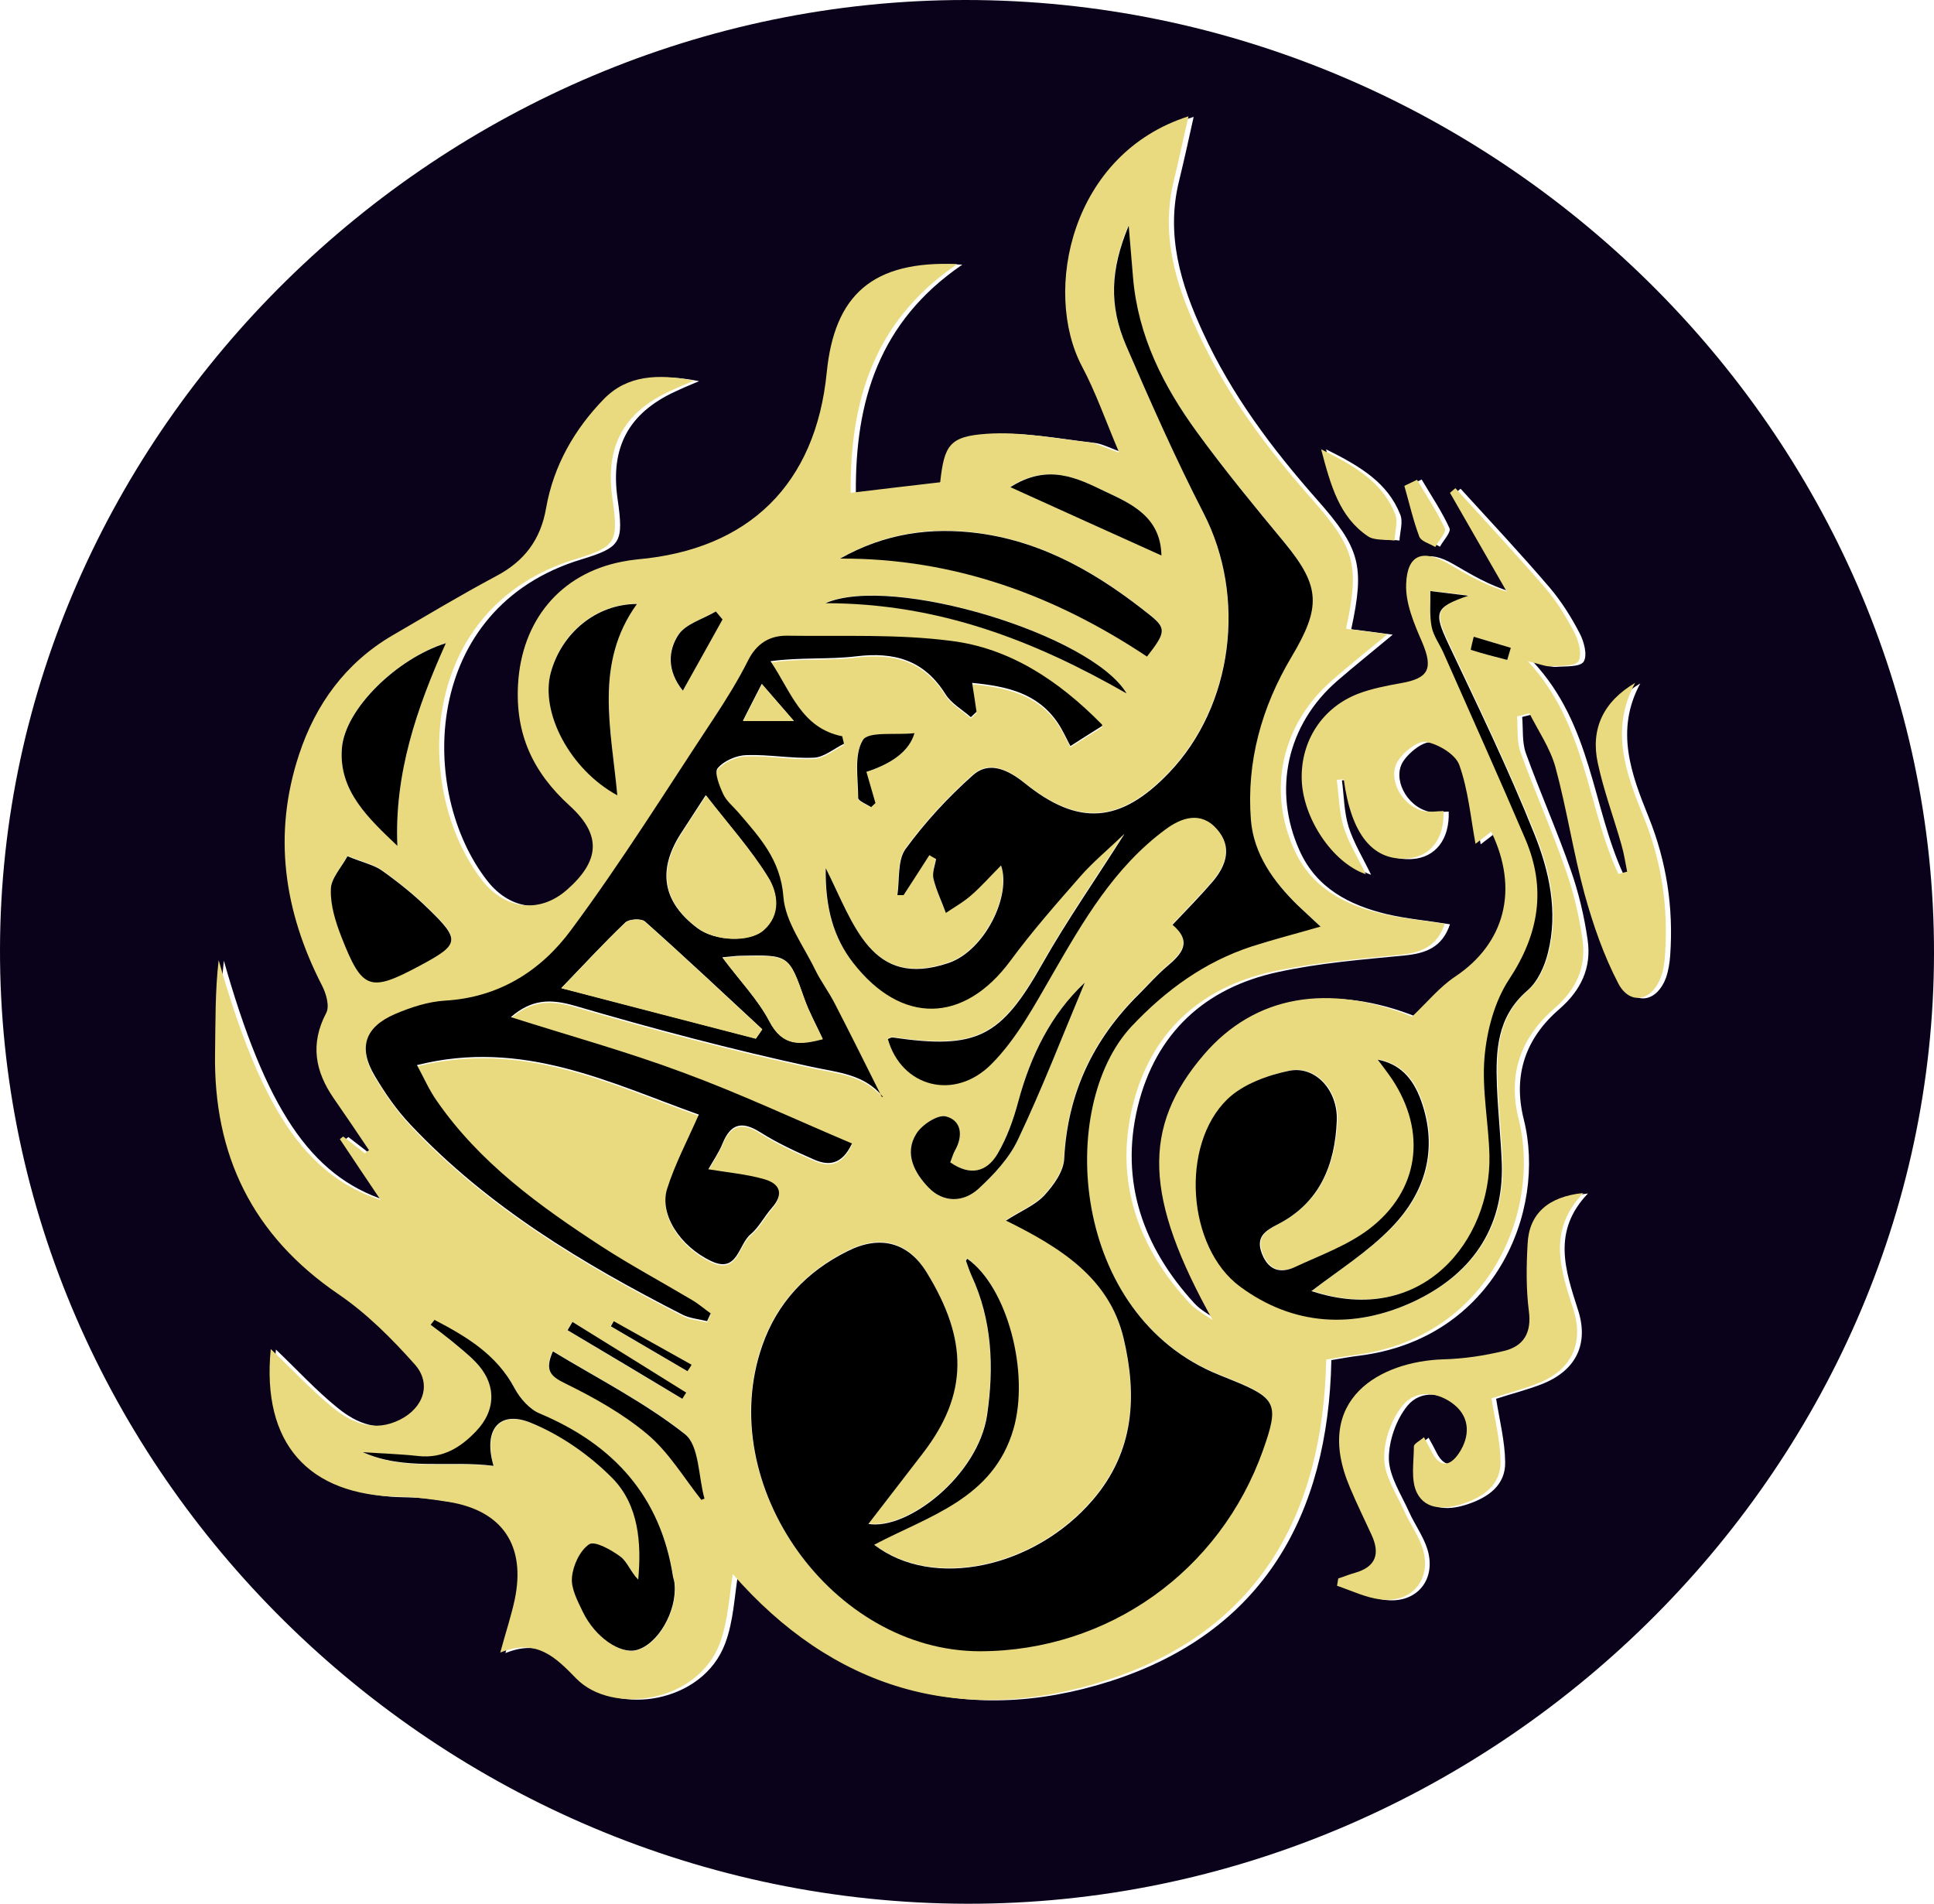 <?xml version="1.0" encoding="UTF-8"?>
<svg id="Ebene_1" data-name="Ebene 1" xmlns="http://www.w3.org/2000/svg" viewBox="0 0 75 73.82">
  <defs>
    <style>
      .cls-1, .cls-2, .cls-3 {
        stroke-width: 0px;
      }

      .cls-2 {
        fill: #09021a;
      }

      .cls-3 {
        fill: #eada7f;
      }
    </style>
  </defs>
  <path class="cls-2" d="m37.51,73.82C16.97,73.79-.05,56.98,0,36.79.05,16.74,17.09,0,37.44,0c20.52,0,37.59,16.81,37.56,36.98-.03,20.09-17.12,36.87-37.49,36.84Zm9.72-22.61c-.31-.22-.66-.4-.91-.67-1.99-2.17-2.9-4.72-2.2-7.62.69-2.85,2.6-4.62,5.45-5.23,1.6-.35,3.25-.48,4.89-.64.84-.08,1.47-.32,1.77-1.21-.86-.14-1.67-.21-2.44-.39-1.46-.35-2.74-1.01-3.39-2.46-1.06-2.34-.49-4.9,1.46-6.59.67-.58,1.36-1.13,2.15-1.79-.65-.09-1.13-.15-1.61-.21.53-2.46.35-3.13-1.32-5.02-1.75-1.98-3.32-4.07-4.43-6.49-.87-1.88-1.44-3.78-.93-5.86.2-.82.38-1.64.57-2.5-4.56,1.45-5.66,6.78-4.14,9.68.53,1.01.91,2.11,1.45,3.36-.55-.19-.86-.37-1.18-.4-1.32-.15-2.65-.42-3.95-.33-1.47.1-1.65.45-1.81,1.88-1.15.14-2.3.27-3.47.41-.03-3.55.88-6.65,4.13-8.87-3.27-.13-4.76,1.18-5.06,4.21-.43,4.32-3.01,6.86-7.34,7.24-.2.02-.4.05-.6.09-2.41.47-3.89,2.3-4.03,4.75-.11,1.95.58,3.42,2.01,4.72,1.25,1.14,1.14,2.14-.11,3.25-1.04.92-2.38.79-3.28-.35-2.72-3.45-2.57-10.6,3.64-12.48,1.54-.47,1.64-.66,1.4-2.34-.29-2,.42-3.33,2.24-4.17.23-.11.47-.21.92-.4-1.43-.28-2.6-.2-3.48.7-1.15,1.17-1.96,2.59-2.25,4.23-.22,1.23-.85,2.07-1.94,2.65-1.37.73-2.7,1.53-4.04,2.31-1.8,1.06-2.96,2.66-3.6,4.6-1.03,3.1-.59,6.09.89,8.97.16.31.3.8.16,1.06-.63,1.2-.43,2.27.3,3.32.46.66.91,1.33,1.36,2l-.16.12c-.28-.22-.56-.43-.84-.65-.04.03-.09.07-.13.1.5.74,1,1.48,1.58,2.36-2.95-.96-4.67-3.63-6.28-9.3-.13,1.19-.11,2.39-.14,3.58-.08,3.97,1.44,7.09,4.78,9.37,1.1.75,2.07,1.73,2.96,2.72.67.76.35,1.69-.57,2.15-.99.5-1.87.13-2.62-.48-.84-.68-1.57-1.48-2.39-2.26-.36,3.65,1.45,5.68,5.01,5.73.64,0,1.27.09,1.9.2,2.08.35,2.99,1.71,2.55,3.79-.13.61-.33,1.21-.56,2.05,1.41-.57,2.15.2,2.95,1.01,1.38,1.41,4.7.95,5.57-1.38.33-.87.36-1.85.5-2.67,3.84,4.4,8.77,5.94,14.44,4.13,5.9-1.89,8.45-6.42,8.57-12.45.41-.07.74-.13,1.07-.17,5.25-.65,7.29-5.6,6.39-9.17-.43-1.72.08-3.15,1.38-4.27.85-.74,1.25-1.61,1.1-2.67-.13-.92-.35-1.85-.66-2.73-.53-1.52-1.19-3.01-1.74-4.53-.15-.43-.1-.93-.14-1.4l.48-.12c.34.69.81,1.36,1.01,2.09.44,1.62.68,3.3,1.13,4.92.33,1.19.74,2.38,1.31,3.47.45.85,1.3.68,1.64-.23.1-.28.15-.59.17-.89.13-1.84-.14-3.62-.83-5.34-.68-1.68-1.32-3.38-.33-5.2-1.24.74-1.72,1.79-1.45,3.1.23,1.08.61,2.12.92,3.18.1.34.15.7.22,1.04-.11.03-.23.06-.34.09-1.22-2.64-1.22-5.79-3.51-8.25.51.12.7.21.88.2.38-.03.94.01,1.08-.2.16-.24.02-.78-.15-1.1-.32-.62-.71-1.24-1.16-1.77-1.12-1.31-2.3-2.57-3.46-3.84l-.21.18c.73,1.28,1.47,2.55,2.2,3.83-.88-.26-1.57-.68-2.26-1.08-1-.58-1.6-.36-1.64.79-.03.75.31,1.54.62,2.25.44,1.02.27,1.4-.82,1.59-.56.1-1.13.21-1.66.41-1.4.54-2.23,1.84-2.19,3.32.05,1.49,1.19,3.23,2.49,3.68-.32-.66-.67-1.23-.87-1.85-.18-.58-.18-1.21-.26-1.81l.27-.02c.29,2.13,1.12,3.16,2.46,3.07.9-.06,1.45-.77,1.41-1.84-.26,0-.54.05-.78,0-.86-.21-1.43-1.3-.97-1.97.23-.34.77-.77,1.08-.71.48.09,1.14.47,1.28.89.35.97.44,2.04.63,3.06.15-.11.37-.29.61-.47,1.09,2.25.52,4.34-1.4,5.62-.59.4-1.06.98-1.67,1.55-3.24-1.3-6.09-.82-8.07,1.47-2.43,2.82-2.31,5.55.35,10.32Zm4.85,10c-.02.1-.03.2-.05.3.56.18,1.11.46,1.69.53,1.23.15,2-.8,1.63-1.98-.16-.5-.49-.95-.71-1.44-.3-.67-.76-1.36-.78-2.04-.01-.7.28-1.53.72-2.07.52-.63,1.4-.52,2.02,0,.59.49.58,1.21.17,1.84-.31.48-.72.64-1.06-.02-.09-.18-.18-.35-.31-.58-.17.15-.39.26-.39.36,0,.61-.13,1.3.12,1.8.35.7,1.14.64,1.81.41.77-.26,1.45-.73,1.43-1.63-.01-.81-.22-1.62-.35-2.45.64-.21,1.26-.36,1.85-.6,1.27-.53,1.75-1.56,1.32-2.86-.49-1.53-1.01-3.04.39-4.5-1.39.14-2.11.82-2.16,1.98-.04.87-.06,1.75.05,2.61.11.83-.2,1.35-.95,1.53-.77.19-1.58.3-2.38.33-2.41.07-5.08,1.51-3.61,4.97.26.62.56,1.22.84,1.84.34.74.15,1.24-.65,1.47-.22.06-.44.15-.65.22Zm-.66-43.8c.38,1.44.71,2.62,1.81,3.38.26.18.69.12,1.04.17.02-.34.15-.72.03-1.01-.49-1.23-1.53-1.86-2.88-2.53Zm3.72,1.18c-.17.08-.33.16-.5.24.19.66.34,1.33.58,1.97.07.19.41.27.62.4.13-.24.44-.56.37-.72-.3-.66-.71-1.26-1.08-1.89Z"/>
  <g>
    <path class="cls-3" d="m47.04,51.21c-2.66-4.76-2.78-7.49-.35-10.32,1.98-2.3,4.82-2.78,8.07-1.47.6-.57,1.07-1.15,1.67-1.55,1.92-1.28,2.49-3.37,1.4-5.62-.24.18-.46.36-.61.47-.19-1.02-.28-2.08-.63-3.06-.15-.41-.8-.8-1.28-.89-.32-.06-.85.36-1.08.71-.46.67.11,1.76.97,1.97.25.06.52,0,.78,0,.04,1.07-.51,1.78-1.41,1.84-1.34.09-2.17-.94-2.46-3.07l-.27.02c.08.61.09,1.24.26,1.81.19.62.55,1.19.87,1.85-1.31-.45-2.45-2.19-2.49-3.68-.04-1.48.79-2.78,2.19-3.32.53-.2,1.1-.31,1.66-.41,1.09-.19,1.25-.57.82-1.59-.31-.71-.65-1.51-.62-2.25.04-1.15.64-1.37,1.64-.79.69.4,1.38.82,2.26,1.08-.73-1.28-1.47-2.55-2.2-3.83l.21-.18c1.16,1.28,2.34,2.54,3.46,3.84.46.53.84,1.15,1.16,1.77.17.32.3.86.15,1.1-.14.21-.7.17-1.08.2-.18.01-.38-.08-.88-.2,2.28,2.46,2.28,5.61,3.51,8.25.11-.03.23-.06.34-.09-.07-.35-.12-.7-.22-1.04-.3-1.06-.69-2.1-.92-3.18-.28-1.31.21-2.37,1.45-3.1-.99,1.83-.35,3.52.33,5.2.7,1.72.96,3.5.83,5.34-.02.3-.06.61-.17.89-.34.91-1.19,1.08-1.64.23-.57-1.09-.98-2.28-1.31-3.47-.44-1.62-.69-3.3-1.13-4.92-.2-.73-.66-1.4-1.01-2.09l-.48.12c.04.47-.02.97.14,1.4.55,1.52,1.21,3,1.74,4.53.31.88.53,1.8.66,2.73.15,1.06-.24,1.93-1.1,2.67-1.29,1.12-1.81,2.55-1.38,4.27.9,3.57-1.14,8.52-6.39,9.17-.33.04-.66.1-1.07.17-.12,6.03-2.66,10.56-8.57,12.45-5.67,1.82-10.6.27-14.44-4.13-.14.82-.18,1.8-.5,2.67-.87,2.33-4.19,2.79-5.57,1.38-.8-.82-1.54-1.58-2.95-1.01.23-.84.43-1.44.56-2.05.44-2.09-.47-3.45-2.55-3.79-.63-.1-1.27-.19-1.9-.2-3.56-.05-5.37-2.07-5.01-5.73.82.78,1.56,1.58,2.39,2.26.75.61,1.63.98,2.62.48.92-.46,1.24-1.4.57-2.15-.89-1-1.86-1.97-2.96-2.72-3.33-2.27-4.85-5.39-4.78-9.37.02-1.2,0-2.39.14-3.58,1.61,5.67,3.33,8.34,6.28,9.3-.59-.88-1.09-1.62-1.58-2.36.04-.03.09-.07.13-.1.28.22.56.43.84.65l.16-.12c-.45-.67-.9-1.34-1.36-2-.73-1.05-.93-2.12-.3-3.32.14-.26,0-.75-.16-1.06-1.48-2.88-1.92-5.86-.89-8.97.64-1.94,1.8-3.54,3.6-4.6,1.34-.78,2.67-1.58,4.04-2.31,1.1-.58,1.73-1.42,1.94-2.65.29-1.64,1.1-3.05,2.25-4.23.89-.9,2.06-.98,3.48-.7-.45.19-.68.29-.92.4-1.82.84-2.53,2.17-2.24,4.17.24,1.67.15,1.87-1.4,2.34-6.21,1.88-6.35,9.02-3.64,12.48.9,1.14,2.24,1.27,3.28.35,1.26-1.11,1.36-2.11.11-3.25-1.43-1.3-2.12-2.77-2.01-4.72.14-2.45,1.62-4.28,4.03-4.75.2-.04.4-.07.6-.09,4.33-.38,6.91-2.92,7.34-7.24.3-3.03,1.79-4.35,5.06-4.21-3.25,2.22-4.16,5.33-4.13,8.87,1.17-.14,2.33-.28,3.47-.41.16-1.43.35-1.78,1.81-1.88,1.31-.09,2.64.18,3.95.33.32.04.62.21,1.18.4-.53-1.25-.91-2.35-1.45-3.36-1.52-2.91-.42-8.23,4.14-9.68-.2.86-.37,1.68-.57,2.5-.51,2.09.06,3.99.93,5.86,1.11,2.42,2.68,4.51,4.43,6.49,1.67,1.89,1.85,2.56,1.32,5.02.48.06.96.13,1.61.21-.8.66-1.49,1.21-2.15,1.79-1.95,1.69-2.53,4.25-1.46,6.59.66,1.45,1.93,2.11,3.39,2.46.77.18,1.58.26,2.44.39-.3.89-.93,1.13-1.77,1.21-1.64.16-3.29.3-4.89.64-2.85.62-4.76,2.39-5.45,5.23-.7,2.9.2,5.45,2.2,7.62.25.27.6.45.91.67Zm-13.38,7.87c.6-.77,1.36-1.76,2.12-2.75,1.76-2.29,1.77-4.39.14-7.02-.73-1.19-1.82-1.44-3.07-.81-1.57.79-2.72,2-3.3,3.66-1.9,5.4,2.71,11.86,8.45,11.85,4.96,0,9.3-3.09,10.97-7.8.63-1.78.53-2.01-1.22-2.72-.16-.06-.31-.13-.47-.19-5.79-2.32-6.31-10.42-3.41-13.52,1.32-1.42,2.82-2.5,4.66-3.1.84-.28,1.71-.5,2.67-.77-.36-.33-.63-.57-.89-.83-.94-.91-1.71-1.97-1.81-3.3-.18-2.26.42-4.39,1.57-6.32,1.15-1.92,1.14-2.73-.27-4.44-1.16-1.4-2.32-2.81-3.39-4.28-1.31-1.79-2.3-3.73-2.48-5.99-.05-.6-.1-1.19-.17-2.02-.71,1.71-.77,3.09-.1,4.65.95,2.19,1.92,4.38,3.01,6.51,1.67,3.24,1.15,7.45-1.35,10.06-1.88,1.96-3.51,2.08-5.59.4-.61-.49-1.36-.89-2.01-.31-.97.86-1.86,1.83-2.62,2.87-.32.44-.22,1.18-.31,1.78.08,0,.16,0,.24,0,.33-.52.67-1.04,1-1.55.09.05.18.1.26.15-.04.26-.15.54-.1.77.11.45.31.88.48,1.32.33-.23.69-.44,1-.7.38-.33.72-.72,1.14-1.14.41,1.17-.63,3.3-2.03,3.78-3.01,1.03-3.67-1.5-4.77-3.68-.02,1.54.29,2.69,1.06,3.67,1.88,2.42,4.3,2.36,6.1-.07.84-1.13,1.78-2.2,2.71-3.27.49-.55,1.06-1.03,1.72-1.66-1.15,1.8-2.24,3.37-3.18,5.03-1.61,2.85-2.53,3.35-5.81,2.87-.06,0-.12.04-.19.06.52,1.85,2.58,2.43,4.03.96.97-.98,1.66-2.26,2.36-3.48,1.2-2.08,2.4-4.15,4.38-5.61.62-.46,1.38-.72,2,0,.59.68.36,1.39-.16,2.01-.48.56-1,1.08-1.57,1.69.79.66.35,1.14-.22,1.62-.38.33-.72.71-1.08,1.07-1.78,1.76-2.77,3.85-2.9,6.37-.02.49-.41,1.04-.77,1.43-.35.38-.88.59-1.49.98,2.11,1.03,4,2.22,4.56,4.55.53,2.23.43,4.39-1.19,6.28-2.26,2.64-6.2,3.5-8.48,1.74,2.13-1.12,4.62-1.77,5.4-4.48.64-2.19-.24-5.52-1.79-6.61-.02.03-.05.06-.05.08.07.19.13.38.21.56.81,1.74.88,3.58.61,5.42-.34,2.35-3.1,4.49-4.62,4.22Zm9.08-30.93c-1.73-1.76-3.61-2.97-5.86-3.25-2.09-.26-4.23-.17-6.35-.2-.68,0-1.19.3-1.52.96-.39.78-.86,1.53-1.34,2.26-1.82,2.75-3.57,5.55-5.53,8.2-1.16,1.56-2.79,2.61-4.88,2.73-.66.04-1.33.26-1.94.52-1.18.51-1.44,1.31-.78,2.41.4.66.85,1.31,1.37,1.87,3,3.19,6.7,5.4,10.56,7.38.29.15.63.17.95.25.05-.1.09-.2.14-.3-.25-.18-.48-.37-.74-.53-1.16-.69-2.35-1.33-3.48-2.06-2.41-1.57-4.74-3.24-6.4-5.65-.29-.42-.5-.89-.77-1.39,4.1-1.03,7.48.69,10.93,1.92-.45,1.04-.93,1.93-1.23,2.88-.31.97.5,2.22,1.71,2.8,1.03.48,1.06-.65,1.53-1.04.33-.27.54-.69.82-1.02.49-.55.3-.95-.31-1.12-.66-.18-1.36-.24-2.15-.38.2-.36.41-.67.55-1,.32-.78.76-.89,1.47-.43.65.41,1.36.74,2.07,1.05.57.25,1.09.22,1.48-.62-2.22-.94-4.35-1.94-6.55-2.75-2.18-.81-4.42-1.43-6.68-2.15.8-.69,1.52-.72,2.48-.44,3.03.89,6.1,1.7,9.19,2.37,1.03.22,2.03.28,2.75,1.15,0,.01.1-.05-.03.02-.61-1.21-1.21-2.43-1.83-3.63-.23-.45-.54-.85-.76-1.31-.45-.93-1.16-1.86-1.23-2.83-.1-1.44-.93-2.31-1.75-3.27-.2-.23-.46-.43-.58-.7-.15-.32-.36-.85-.22-1.01.25-.29.73-.5,1.12-.51.87-.03,1.75.14,2.62.1.39-.02.77-.35,1.16-.54-.02-.1-.05-.19-.07-.29-1.59-.31-1.99-1.73-2.78-2.91,1.14-.17,2.25-.06,3.32-.19,1.48-.18,2.63.14,3.46,1.46.23.36.65.6.99.9.07-.07.15-.14.22-.21-.05-.34-.1-.68-.17-1.12,1.36.14,2.54.41,3.32,1.55.19.28.33.6.49.9.38-.24.75-.48,1.23-.78Zm8.14,21.91c1.03-.81,2.19-1.53,3.11-2.47,1.32-1.36,1.82-3.04,1.15-4.92-.33-.92-.86-1.43-1.68-1.59.2.27.39.5.55.75,1.36,2.05,1.07,4.33-.89,5.82-.84.64-1.88,1.01-2.85,1.46-.57.26-1.04.16-1.3-.5-.26-.66.13-.9.62-1.15,1.62-.84,2.2-2.31,2.28-4.01.05-1.17-.83-2.14-1.84-1.94-.85.17-1.8.52-2.4,1.1-1.84,1.78-1.57,5.75.49,7.27,2.07,1.53,4.42,1.66,6.71.59,2.21-1.03,3.52-2.8,3.44-5.36-.03-1.01-.15-2.01-.19-3.02-.05-1.36,0-2.67,1.18-3.69.4-.34.67-.94.8-1.47.4-1.59.05-3.18-.54-4.63-1.01-2.49-2.18-4.92-3.33-7.36-.57-1.21-.52-1.4.78-1.85-.49-.06-.98-.12-1.47-.18.01.46-.04.94.05,1.39.07.35.31.67.46,1.01,1.06,2.4,2.13,4.8,3.17,7.21.82,1.92.54,3.68-.63,5.45-.56.85-.86,1.98-.95,3.01-.11,1.26.17,2.54.19,3.82.07,3.25-2.57,6.67-6.88,5.26Zm-34.01,1.12c-.05.07-.11.13-.16.2.28.21.56.42.83.64.31.26.63.51.91.8.8.83.82,1.86.02,2.69-.6.62-1.3,1.06-2.23.96-.72-.08-1.44-.1-2.16-.15,1.63.74,3.35.32,5.07.53-.4-1.39.21-2.16,1.42-1.68,1.17.46,2.3,1.25,3.19,2.16,1.02,1.04,1.13,2.51,1,3.93-.29-.29-.42-.69-.69-.89-.36-.26-1-.62-1.21-.48-.36.24-.63.82-.67,1.29-.04.43.22.91.42,1.33.48.98,1.45,1.65,2.09,1.48.82-.22,1.56-1.49,1.47-2.54,0-.1-.05-.2-.06-.3-.49-3.12-2.31-5.13-5.17-6.33-.4-.17-.76-.58-.97-.97-.7-1.32-1.87-2-3.09-2.65Zm15.71-29.53c4.41-.02,8.32,1.42,11.9,3.8.72-.91.75-1.09.15-1.58-1.97-1.58-4.09-2.85-6.66-3.2-1.87-.26-3.66,0-5.39.98Zm-19.11,11.54c-.24.44-.63.86-.64,1.28-.01.61.19,1.26.41,1.84.8,2.07,1.1,2.16,3.07,1.1,1.51-.81,1.55-.98.3-2.19-.55-.54-1.16-1.02-1.78-1.47-.32-.23-.73-.31-1.36-.57Zm1.94-.4c-.12-2.79.74-5.31,1.88-7.86-1.89.59-3.9,2.54-4.03,4.06-.14,1.66,1.03,2.73,2.15,3.8Zm8.53-1.96c-.24-2.6-.9-5.12.76-7.42-1.58,0-2.93,1.12-3.34,2.66-.41,1.54.74,3.76,2.58,4.76Zm18.12,7.28c-1.32,1.23-2.1,2.81-2.57,4.6-.19.7-.45,1.41-.81,2.04-.41.7-1.06.86-1.83.32.07-.18.11-.33.19-.47.32-.57.23-1.16-.36-1.31-.32-.08-.93.33-1.15.68-.47.77-.07,1.52.48,2.08.57.59,1.34.58,1.92.06.61-.55,1.21-1.2,1.55-1.93.93-1.98,1.73-4.03,2.58-6.06Zm2.97-16.58c-.03-1.51-1.18-2.01-2.18-2.48-1.06-.5-2.21-1.11-3.68-.17,2.06.93,3.9,1.76,5.86,2.65Zm-13.03,1.85c4.41,0,8.13,1.47,11.68,3.5-1.35-2.28-9.09-4.63-11.68-3.5Zm-4.82,34.76s.08-.03.13-.05c-.24-.86-.2-2.06-.76-2.5-1.56-1.23-3.37-2.14-5.12-3.21-.32.74-.1.96.47,1.24,1.12.56,2.25,1.18,3.2,1.98.82.69,1.4,1.68,2.08,2.53Zm8.27-29.7c-.74.08-1.79-.08-2,.27-.35.57-.19,1.47-.18,2.24,0,.12.32.24.5.36.06-.05.11-.11.17-.16-.12-.4-.23-.81-.35-1.21q1.57-.51,1.86-1.49Zm-7.44-4.42c-.09-.1-.17-.21-.26-.31-.5.3-1.18.48-1.46.92-.38.59-.45,1.37.18,2.15.55-.99,1.04-1.87,1.54-2.76Zm-1.56,30.22l.15-.24c-1.47-.91-2.94-1.82-4.41-2.74-.06.11-.13.21-.19.32,1.48.89,2.97,1.78,4.45,2.66Zm32-28.65l.14-.47c-.48-.14-.96-.29-1.44-.43-.04.18-.12.51-.11.51.46.15.94.27,1.41.39Zm-31.8,27.58c.05-.08.1-.17.16-.25-1.01-.56-2.01-1.13-3.02-1.69-.04.07-.08.14-.11.2.99.58,1.98,1.16,2.97,1.74Z"/>
    <path class="cls-3" d="m51.89,61.21c.22-.07.43-.16.65-.22.81-.23.99-.73.65-1.47-.28-.61-.58-1.22-.84-1.84-1.47-3.45,1.2-4.89,3.61-4.97.8-.02,1.6-.14,2.38-.33.74-.18,1.06-.7.95-1.53-.11-.86-.1-1.74-.05-2.61.05-1.16.78-1.84,2.16-1.98-1.4,1.46-.88,2.97-.39,4.5.42,1.31-.05,2.34-1.32,2.86-.58.24-1.21.4-1.85.6.13.83.34,1.64.35,2.45.02.9-.66,1.37-1.43,1.63-.67.23-1.46.28-1.81-.41-.25-.5-.12-1.19-.12-1.8,0-.11.22-.21.39-.36.12.23.22.41.31.58.34.66.74.51,1.06.02.41-.63.42-1.34-.17-1.84-.62-.52-1.5-.63-2.02,0-.44.54-.74,1.37-.72,2.07.01.69.48,1.37.78,2.04.22.49.55.94.71,1.44.37,1.18-.4,2.13-1.63,1.98-.58-.07-1.13-.34-1.69-.53.02-.1.03-.2.05-.3Z"/>
    <path class="cls-3" d="m51.23,17.42c1.35.67,2.4,1.3,2.88,2.53.11.29-.02.67-.03,1.01-.35-.05-.78.01-1.04-.17-1.1-.75-1.43-1.94-1.81-3.38Z"/>
    <path class="cls-3" d="m54.95,18.6c.37.63.78,1.23,1.08,1.89.07.15-.24.47-.37.72-.22-.13-.55-.22-.62-.4-.24-.64-.39-1.31-.58-1.97.17-.08.33-.16.5-.24Z"/>
    <path class="cls-1" d="m33.66,59.09c1.52.27,4.27-1.87,4.62-4.22.27-1.85.2-3.68-.61-5.42-.08-.18-.14-.37-.21-.56,0-.02.03-.05.05-.08,1.55,1.09,2.43,4.41,1.79,6.61-.79,2.7-3.28,3.36-5.4,4.48,2.28,1.76,6.22.9,8.48-1.74,1.62-1.89,1.72-4.05,1.19-6.28-.56-2.33-2.45-3.51-4.56-4.55.61-.39,1.14-.6,1.49-.98.36-.39.75-.93.77-1.43.13-2.52,1.12-4.61,2.9-6.37.36-.36.69-.74,1.08-1.07.57-.48,1.01-.95.22-1.62.57-.6,1.09-1.13,1.57-1.69.52-.62.75-1.33.16-2.01-.62-.72-1.38-.46-2,0-1.98,1.46-3.18,3.53-4.38,5.61-.7,1.21-1.39,2.5-2.36,3.48-1.45,1.47-3.51.89-4.03-.96.06-.02.13-.07.19-.06,3.28.48,4.2-.02,5.81-2.87.94-1.66,2.04-3.23,3.18-5.03-.66.63-1.24,1.11-1.72,1.66-.93,1.06-1.87,2.13-2.71,3.27-1.8,2.43-4.22,2.49-6.1.07-.76-.98-1.08-2.13-1.06-3.67,1.1,2.18,1.76,4.7,4.77,3.68,1.4-.48,2.44-2.61,2.03-3.78-.42.42-.76.81-1.14,1.14-.3.27-.66.47-1,.7-.16-.44-.37-.87-.48-1.32-.06-.24.06-.52.1-.77-.09-.05-.18-.1-.26-.15-.33.52-.67,1.04-1,1.55-.08,0-.16,0-.24,0,.09-.6,0-1.34.31-1.78.76-1.04,1.65-2.01,2.62-2.87.65-.58,1.4-.18,2.01.31,2.08,1.68,3.71,1.56,5.59-.4,2.5-2.61,3.01-6.83,1.35-10.06-1.09-2.12-2.06-4.31-3.01-6.51-.67-1.56-.61-2.94.1-4.65.07.82.12,1.42.17,2.02.19,2.26,1.18,4.21,2.48,5.99,1.07,1.47,2.23,2.88,3.39,4.28,1.41,1.71,1.42,2.51.27,4.44-1.15,1.93-1.75,4.06-1.57,6.32.11,1.32.87,2.38,1.81,3.3.26.25.53.49.89.83-.97.28-1.83.5-2.67.77-1.83.6-3.33,1.69-4.66,3.1-2.9,3.1-2.38,11.2,3.41,13.52.16.06.31.13.47.19,1.75.71,1.85.94,1.22,2.72-1.67,4.71-6.02,7.79-10.97,7.8-5.74,0-10.34-6.45-8.45-11.85.58-1.67,1.73-2.88,3.3-3.66,1.24-.63,2.34-.37,3.07.81,1.62,2.63,1.62,4.73-.14,7.02-.76.99-1.53,1.98-2.12,2.75Z"/>
    <path class="cls-1" d="m42.74,28.15c-.48.3-.86.54-1.23.78-.16-.3-.3-.62-.49-.9-.78-1.15-1.96-1.42-3.32-1.55.07.44.12.78.17,1.12-.07.07-.15.14-.22.21-.34-.3-.76-.53-.99-.9-.83-1.32-1.98-1.64-3.46-1.46-1.07.13-2.18.03-3.32.19.8,1.18,1.19,2.59,2.78,2.91.02.1.05.19.07.29-.39.19-.77.52-1.16.54-.87.04-1.75-.13-2.62-.1-.39.01-.88.22-1.12.51-.14.16.07.69.22,1.01.12.26.38.47.58.7.82.96,1.64,1.83,1.75,3.27.07.97.78,1.9,1.23,2.83.22.45.53.86.76,1.31.62,1.2,1.22,2.41,1.83,3.63.13-.06.04,0,.03-.02-.72-.87-1.72-.93-2.75-1.15-3.09-.67-6.15-1.48-9.19-2.37-.96-.28-1.68-.25-2.48.44,2.26.72,4.51,1.34,6.68,2.15,2.2.81,4.33,1.81,6.55,2.75-.39.84-.92.87-1.48.62-.71-.31-1.42-.64-2.07-1.05-.71-.45-1.15-.35-1.47.43-.13.33-.34.63-.55,1,.79.13,1.48.19,2.15.38.62.17.8.57.31,1.12-.29.33-.5.75-.82,1.02-.48.39-.5,1.53-1.53,1.04-1.21-.57-2.02-1.82-1.71-2.8.3-.95.77-1.84,1.23-2.88-3.45-1.23-6.82-2.95-10.93-1.92.27.5.48.98.77,1.39,1.67,2.41,3.99,4.08,6.4,5.65,1.13.73,2.32,1.37,3.48,2.06.26.15.49.35.74.53-.05.1-.09.2-.14.3-.32-.08-.67-.11-.95-.25-3.86-1.97-7.56-4.19-10.56-7.38-.53-.56-.98-1.21-1.37-1.87-.66-1.1-.4-1.9.78-2.41.61-.26,1.28-.48,1.94-.52,2.09-.12,3.72-1.16,4.88-2.73,1.96-2.64,3.71-5.45,5.53-8.2.48-.73.95-1.48,1.34-2.26.33-.66.84-.97,1.52-.96,2.12.03,4.26-.07,6.35.2,2.25.28,4.14,1.5,5.86,3.25Zm-15.37,2.68c-.43.67-.71,1.09-.98,1.51q-1.36,2.14.66,3.65c.67.5,2,.56,2.55.07.68-.6.55-1.44.18-2.04-.65-1.07-1.51-2.02-2.42-3.19Zm-5.61,7.48c2.65.69,5.1,1.32,7.55,1.96.08-.12.16-.24.25-.36-1.51-1.4-3.01-2.81-4.55-4.18-.14-.12-.61-.1-.76.04-.82.78-1.59,1.62-2.48,2.54Zm6.26-1.18c.68.91,1.37,1.62,1.81,2.46.52,1,1.2.91,2.07.69-.26-.56-.52-1.03-.7-1.53-.61-1.73-.6-1.73-2.48-1.69-.17,0-.33.03-.7.06Zm.79-9.18h1.97c-.47-.54-.81-.93-1.24-1.43-.27.53-.48.93-.73,1.43Z"/>
    <path class="cls-1" d="m50.88,50.07c4.31,1.41,6.95-2.01,6.88-5.26-.03-1.27-.3-2.56-.19-3.82.09-1.03.39-2.16.95-3.01,1.17-1.77,1.45-3.53.63-5.45-1.03-2.41-2.11-4.81-3.17-7.21-.15-.34-.39-.66-.46-1.01-.09-.45-.04-.93-.05-1.39.49.06.98.12,1.47.18-1.3.45-1.35.64-.78,1.85,1.15,2.43,2.33,4.86,3.33,7.36.59,1.46.94,3.04.54,4.63-.13.53-.4,1.13-.8,1.47-1.18,1.02-1.23,2.33-1.18,3.69.04,1.01.15,2.01.19,3.02.08,2.56-1.23,4.33-3.44,5.36-2.29,1.06-4.64.94-6.71-.59-2.06-1.52-2.33-5.49-.49-7.27.6-.58,1.56-.93,2.4-1.1,1.02-.2,1.89.77,1.84,1.94-.07,1.7-.65,3.17-2.28,4.01-.49.25-.88.49-.62,1.15.26.66.74.77,1.3.5.97-.45,2.02-.83,2.85-1.46,1.96-1.49,2.25-3.77.89-5.82-.17-.25-.35-.48-.55-.75.82.16,1.35.67,1.68,1.59.67,1.88.17,3.56-1.15,4.92-.92.95-2.07,1.67-3.11,2.47Z"/>
    <path class="cls-1" d="m16.87,51.19c1.22.64,2.39,1.33,3.09,2.65.21.39.58.81.97.97,2.86,1.2,4.69,3.21,5.17,6.33.02.1.06.2.06.3.09,1.05-.65,2.32-1.47,2.54-.64.17-1.61-.49-2.09-1.48-.2-.42-.46-.9-.42-1.33.04-.47.31-1.05.67-1.29.22-.14.86.22,1.21.48.27.2.4.6.69.89.13-1.42.02-2.89-1-3.93-.89-.9-2.02-1.69-3.19-2.16-1.21-.48-1.83.29-1.42,1.68-1.72-.22-3.44.2-5.07-.53.72.05,1.44.07,2.16.15.94.1,1.63-.33,2.23-.96.8-.83.79-1.86-.02-2.69-.28-.29-.6-.54-.91-.8-.27-.22-.55-.43-.83-.64.05-.07.11-.13.16-.2Z"/>
    <path class="cls-1" d="m32.58,21.66c1.73-.98,3.52-1.23,5.39-.98,2.57.35,4.69,1.62,6.66,3.2.6.49.57.66-.15,1.58-3.58-2.38-7.49-3.82-11.9-3.8Z"/>
    <path class="cls-1" d="m13.47,33.2c.63.26,1.05.34,1.36.57.63.45,1.23.93,1.78,1.47,1.25,1.21,1.21,1.38-.3,2.19-1.97,1.06-2.26.97-3.07-1.1-.23-.59-.43-1.23-.41-1.84,0-.42.4-.84.64-1.28Z"/>
    <path class="cls-1" d="m15.41,32.8c-1.12-1.07-2.29-2.14-2.15-3.8.13-1.52,2.14-3.47,4.03-4.06-1.14,2.54-2,5.07-1.88,7.86Z"/>
    <path class="cls-1" d="m23.94,30.84c-1.84-1-3-3.22-2.58-4.76.42-1.54,1.77-2.66,3.34-2.66-1.66,2.3-1,4.82-.76,7.42Z"/>
    <path class="cls-1" d="m42.06,38.12c-.85,2.03-1.64,4.08-2.58,6.06-.34.73-.95,1.38-1.55,1.93-.58.52-1.35.53-1.92-.06-.55-.57-.95-1.32-.48-2.08.21-.35.83-.76,1.15-.68.6.15.68.74.36,1.31-.08.14-.12.3-.19.47.77.54,1.41.38,1.83-.32.37-.63.62-1.33.81-2.04.48-1.78,1.26-3.37,2.57-4.6Z"/>
    <path class="cls-1" d="m45.04,21.54c-1.96-.88-3.8-1.72-5.86-2.65,1.47-.94,2.62-.34,3.68.17,1,.47,2.15.97,2.18,2.48Z"/>
    <path class="cls-1" d="m32.01,23.39c2.59-1.13,10.33,1.22,11.68,3.5-3.55-2.03-7.27-3.5-11.68-3.5Z"/>
    <path class="cls-1" d="m27.19,58.15c-.68-.86-1.26-1.84-2.08-2.53-.95-.8-2.08-1.43-3.2-1.98-.57-.28-.79-.5-.47-1.24,1.75,1.06,3.56,1.98,5.12,3.21.56.44.52,1.65.76,2.5-.04.02-.08.03-.13.05Z"/>
    <path class="cls-1" d="m35.46,28.44q-.29.98-1.86,1.49c.12.4.23.81.35,1.21-.06.05-.11.11-.17.16-.17-.12-.5-.24-.5-.36,0-.76-.17-1.66.18-2.24.21-.35,1.25-.19,2-.27Z"/>
    <path class="cls-1" d="m28.02,24.02c-.49.89-.99,1.77-1.54,2.76-.63-.78-.56-1.56-.18-2.15.28-.44.96-.62,1.46-.92.09.1.17.21.26.31Z"/>
    <path class="cls-1" d="m26.46,54.24c-1.48-.89-2.97-1.78-4.45-2.66.06-.11.13-.21.19-.32,1.47.91,2.94,1.82,4.41,2.74l-.15.24Z"/>
    <path class="cls-1" d="m58.45,25.59c-.47-.12-.94-.24-1.41-.39-.02,0,.07-.33.11-.51.48.14.96.29,1.44.43l-.14.47Z"/>
    <path class="cls-1" d="m26.66,53.17c-.99-.58-1.98-1.16-2.97-1.74.04-.07.08-.14.11-.2,1.01.56,2.01,1.13,3.02,1.69-.05.08-.1.17-.16.25Z"/>
    <path class="cls-3" d="m27.38,30.84c.91,1.17,1.76,2.12,2.42,3.19.37.6.5,1.44-.18,2.04-.55.49-1.88.43-2.55-.07q-2.02-1.51-.66-3.65c.27-.42.54-.84.98-1.51Z"/>
    <path class="cls-3" d="m21.77,38.32c.89-.93,1.66-1.76,2.48-2.54.15-.14.62-.17.76-.04,1.54,1.37,3.04,2.78,4.55,4.18-.08.12-.16.24-.25.36-2.45-.63-4.9-1.27-7.55-1.96Z"/>
    <path class="cls-3" d="m28.03,37.14c.37-.03.53-.06.7-.06,1.88-.04,1.87-.04,2.48,1.69.18.5.44.97.7,1.53-.86.22-1.55.31-2.07-.69-.44-.84-1.13-1.55-1.81-2.46Z"/>
    <path class="cls-3" d="m28.82,27.96c.25-.5.46-.89.73-1.43.43.5.77.89,1.24,1.43h-1.97Z"/>
  </g>
</svg>